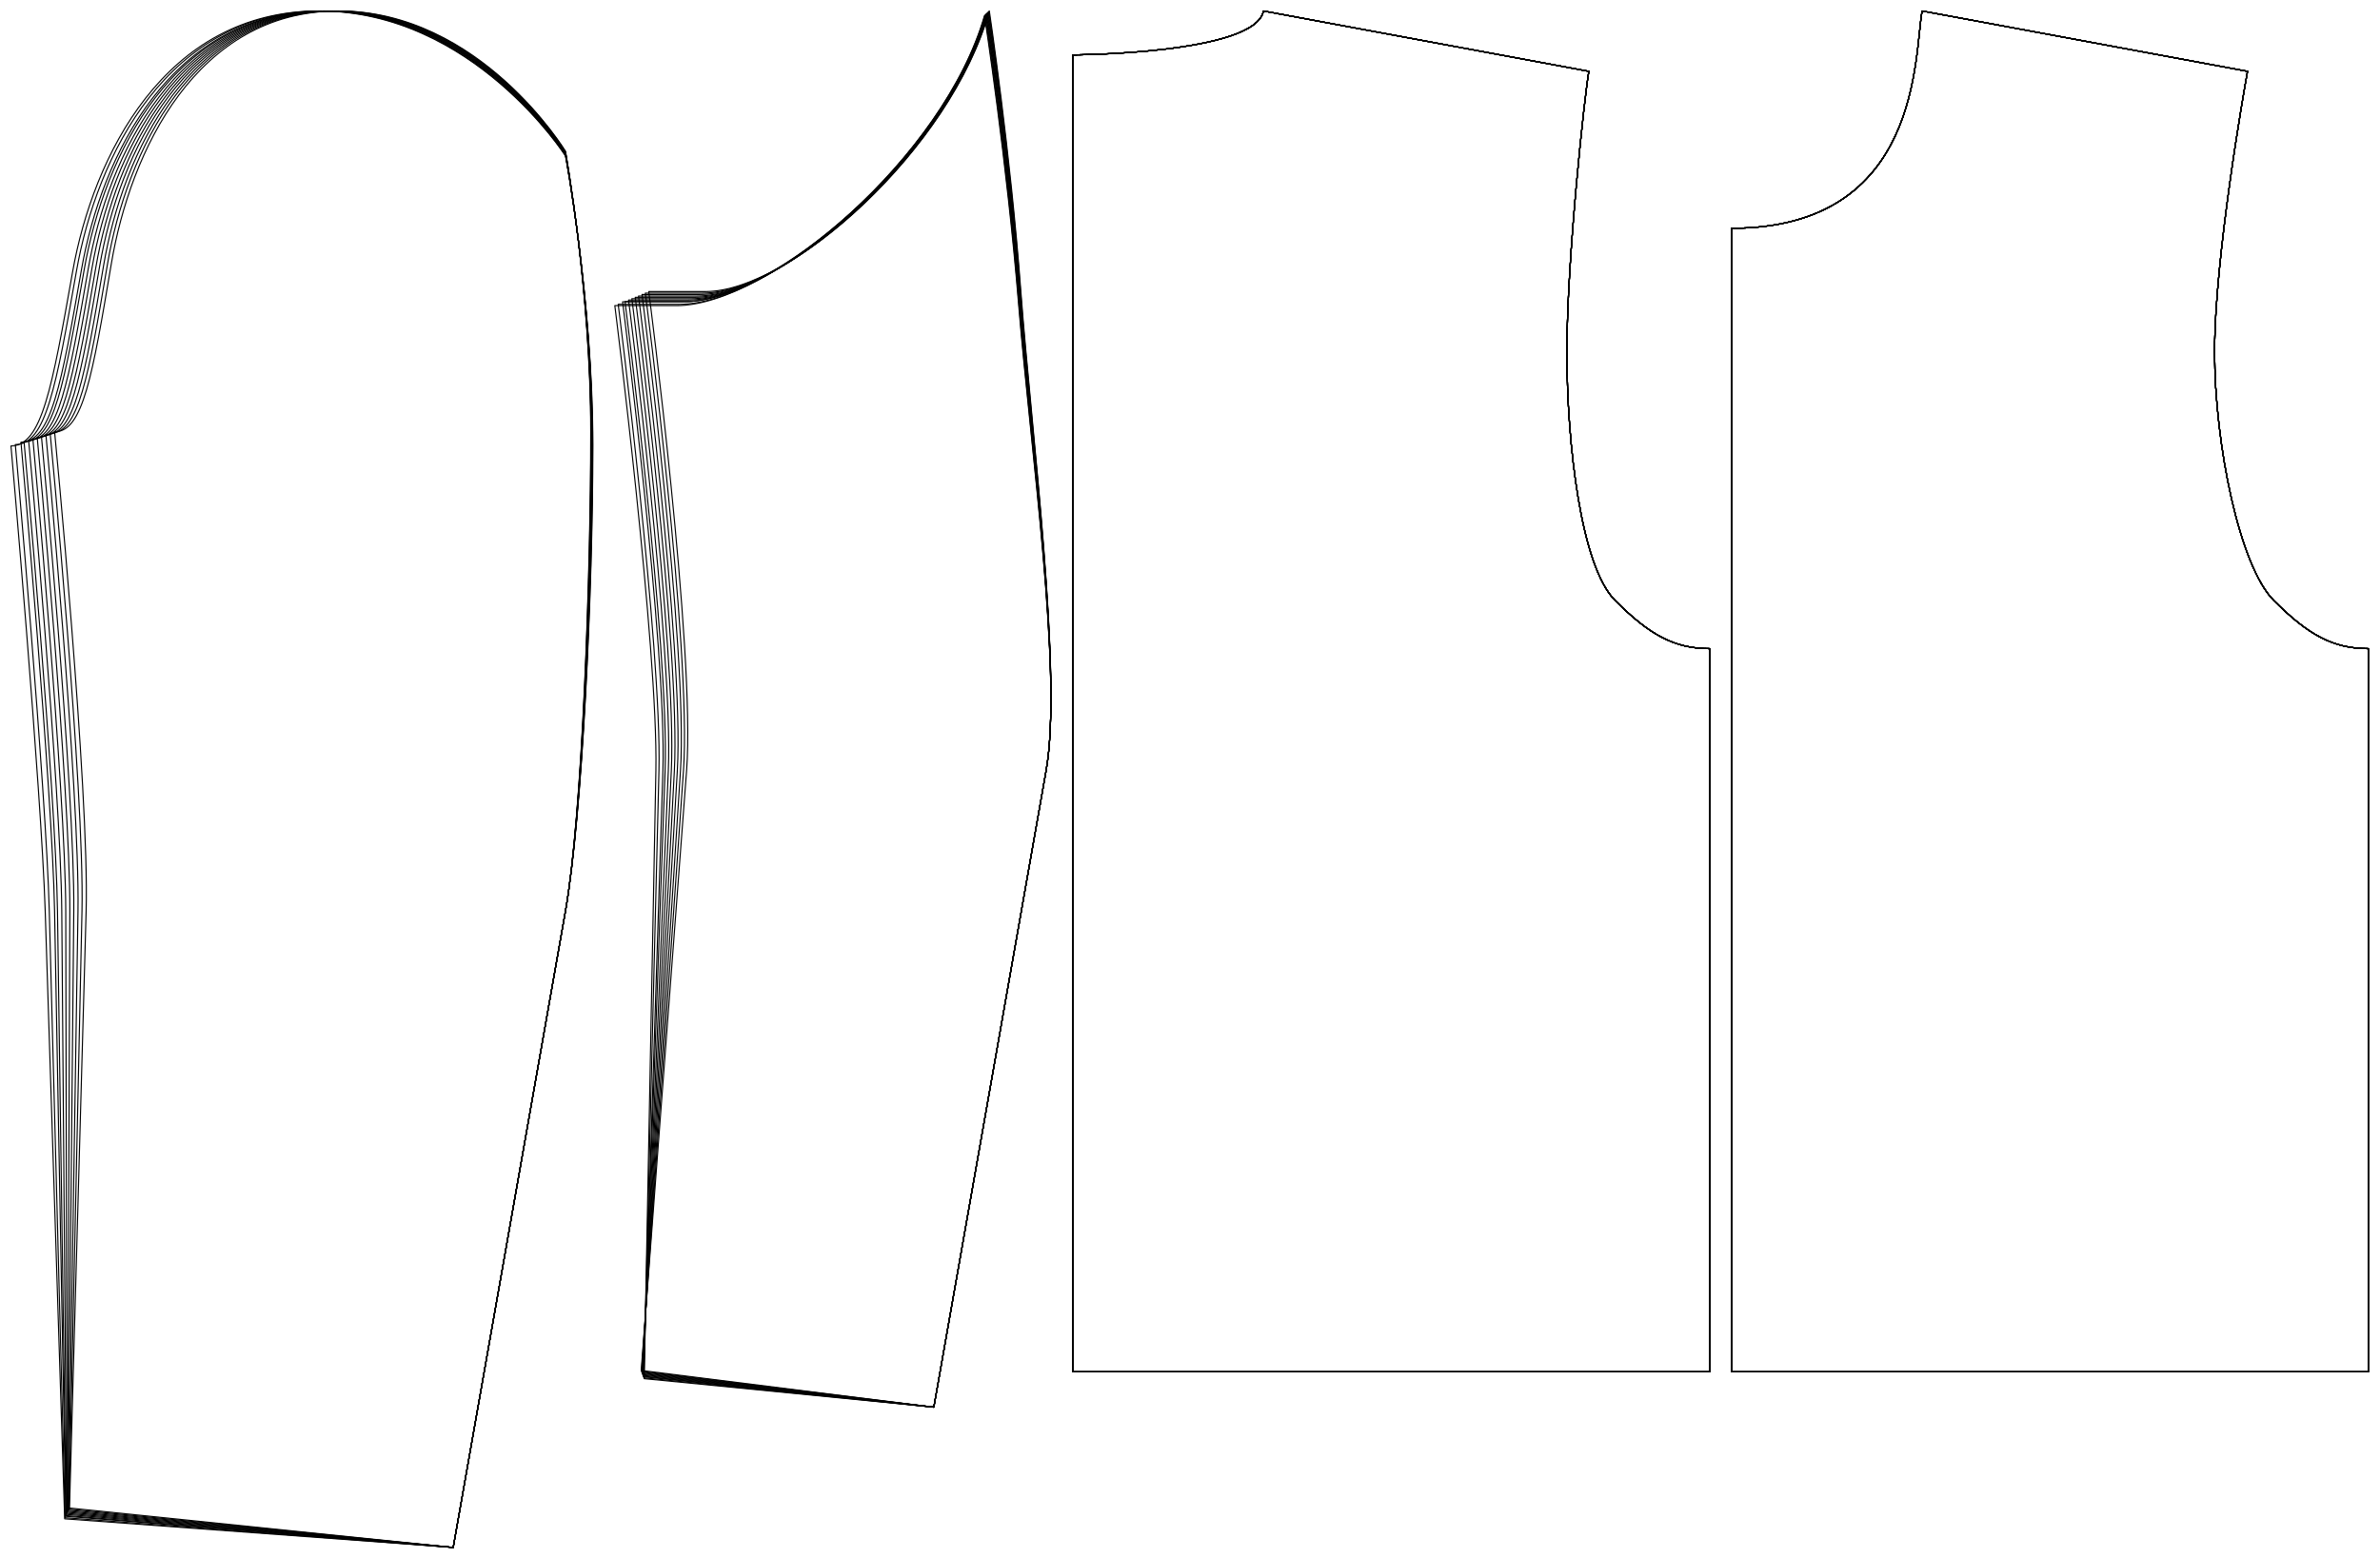 <?xml version="1.0" encoding="UTF-8" standalone="no"?>
<svg
    xmlns="http://www.w3.org/2000/svg"
    xmlns:svg="http://www.w3.org/2000/svg"
    xmlns:xlink="http://www.w3.org/1999/xlink"
    xmlns:freesewing="http://freesewing.org/namespaces/freesewing" viewBox ="0 0 1084 710"
    width ="1084mm"
    height ="710mm"
    freesewing:version ="1.5.0"
    freesewing:origin ="joost.core.freesewing.org" 
>

<style type="text/css">
    <![CDATA[
    path { fill: none; stroke: #000000; stroke-opacity:1; stroke-width: 0.5; stroke-miterlimit:4; stroke-dashoffset:0; stroke-linecap:round; stroke-linejoin:round; }
    path.hidden { fill: none; stroke: none; }]]>
</style>


<!-- Start of group #patternContainer -->
<g id="patternContainer" >
    
    <!-- Start of group #backBlock -->
    <g id="backBlock"  transform=" translate(5 5)  translate(483.667 0) " >
        <path class="hidden" id="2"  d=" M  0,0  L  290,0  L  290,620  L  0,620  z " />
<path transform="translate( 0, 0 )" style="stroke: hsl(26.9, 55%, 50%);" id="18"  d=" M  0,20  L  0,290.5  L  0,500  L  0,620  L  290,620  L  290,290.5  C  273.75,290.5  262.473,284.071  246.951,268.549  C  231.429,253.027  225,197.833  225,155.25  C  225,112.667  233.176,37.332  235,27.5  L  86.777,0  C  83.129,19.664  0,20  0,20  z " />
<path transform="translate( 0, 0 )" style="stroke: hsl(53.8, 55%, 50%);" id="38"  d=" M  0,20  L  0,290.5  L  0,500  L  0,620  L  290,620  L  290,290.5  C  273.75,290.5  262.473,284.071  246.951,268.549  C  231.429,253.027  225,197.833  225,155.25  C  225,112.667  233.176,37.332  235,27.5  L  86.777,0  C  83.129,19.664  0,20  0,20  z " />
<path transform="translate( 0, 0 )" style="stroke: hsl(80.7, 55%, 50%);" id="58"  d=" M  0,20  L  0,290.5  L  0,500  L  0,620  L  290,620  L  290,290.5  C  273.75,290.5  262.473,284.071  246.951,268.549  C  231.429,253.027  225,197.833  225,155.25  C  225,112.667  233.176,37.332  235,27.5  L  86.777,0  C  83.129,19.664  0,20  0,20  z " />
<path transform="translate( 0, 0 )" style="stroke: hsl(107.6, 55%, 50%);" id="78"  d=" M  0,20  L  0,290.5  L  0,500  L  0,620  L  290,620  L  290,290.5  C  273.75,290.5  262.473,284.071  246.951,268.549  C  231.429,253.027  225,197.833  225,155.25  C  225,112.667  233.176,37.332  235,27.5  L  86.777,0  C  83.129,19.664  0,20  0,20  z " />
<path transform="translate( 0, 0 )" style="stroke: hsl(134.5, 55%, 50%);" id="98"  d=" M  0,20  L  0,290.5  L  0,500  L  0,620  L  290,620  L  290,290.5  C  273.75,290.5  262.473,284.071  246.951,268.549  C  231.429,253.027  225,197.833  225,155.25  C  225,112.667  233.176,37.332  235,27.5  L  86.777,0  C  83.129,19.664  0,20  0,20  z " />
<path transform="translate( 0, 0 )" style="stroke: hsl(161.4, 55%, 50%);" id="118"  d=" M  0,20  L  0,290.5  L  0,500  L  0,620  L  290,620  L  290,290.5  C  273.75,290.5  262.473,284.071  246.951,268.549  C  231.429,253.027  225,197.833  225,155.25  C  225,112.667  233.176,37.332  235,27.5  L  86.777,0  C  83.129,19.664  0,20  0,20  z " />
<path transform="translate( 0, 0 )" style="stroke: hsl(188.3, 55%, 50%);" id="138"  d=" M  0,20  L  0,290.5  L  0,500  L  0,620  L  290,620  L  290,290.5  C  273.75,290.5  262.473,284.071  246.951,268.549  C  231.429,253.027  225,197.833  225,155.25  C  225,112.667  233.176,37.332  235,27.5  L  86.777,0  C  83.129,19.664  0,20  0,20  z " />
<path transform="translate( 0, 0 )" style="stroke: hsl(215.2, 55%, 50%);" id="158"  d=" M  0,20  L  0,290.5  L  0,500  L  0,620  L  290,620  L  290,290.5  C  273.75,290.5  262.473,284.071  246.951,268.549  C  231.429,253.027  225,197.833  225,155.25  C  225,112.667  233.176,37.332  235,27.5  L  86.777,0  C  83.129,19.664  0,20  0,20  z " />
<path transform="translate( 0, 0 )" style="stroke: hsl(242.1, 55%, 50%);" id="178"  d=" M  0,20  L  0,290.5  L  0,500  L  0,620  L  290,620  L  290,290.5  C  273.75,290.5  262.473,284.071  246.951,268.549  C  231.429,253.027  225,197.833  225,155.25  C  225,112.667  233.176,37.332  235,27.5  L  86.777,0  C  83.129,19.664  0,20  0,20  z " />
<path transform="translate( 0, 0 )" style="stroke: hsl(269, 55%, 50%);" id="198"  d=" M  0,20  L  0,290.5  L  0,500  L  0,620  L  290,620  L  290,290.5  C  273.75,290.5  262.473,284.071  246.951,268.549  C  231.429,253.027  225,197.833  225,155.25  C  225,112.667  233.176,37.332  235,27.5  L  86.777,0  C  83.129,19.664  0,20  0,20  z " />
<path transform="translate( 0, 0 )" style="stroke: hsl(295.9, 55%, 50%);" id="218"  d=" M  0,20  L  0,290.5  L  0,500  L  0,620  L  290,620  L  290,290.5  C  273.75,290.5  262.473,284.071  246.951,268.549  C  231.429,253.027  225,197.833  225,155.25  C  225,112.667  233.176,37.332  235,27.5  L  86.777,0  C  83.129,19.664  0,20  0,20  z " />
    </g>
    <!-- End of group #backBlock -->
    
    <!-- Start of group #frontBlock -->
    <g id="frontBlock"  transform=" translate(5 5)  translate(783.667 0) " >
        <path class="hidden" id="3"  d=" M  0,0  L  290,0  L  290,620  L  0,620  z " />
<path transform="translate( 0, 0 )" style="stroke: hsl(26.9, 55%, 50%);" id="19"  d=" M  0,99  L  0,290.5  L  0,500  L  0,620  L  290,620  L  290,290.5  C  273.75,290.5  262.473,284.071  246.951,268.549  C  231.429,253.027  220,197.833  220,155.25  C  220,112.667  233.176,37.332  235,27.5  L  86.777,0  C  83.129,19.664  86.777,99  0,99  z " />
<path transform="translate( 0, 0 )" style="stroke: hsl(53.8, 55%, 50%);" id="39"  d=" M  0,99  L  0,290.5  L  0,500  L  0,620  L  290,620  L  290,290.5  C  273.75,290.5  262.473,284.071  246.951,268.549  C  231.429,253.027  220,197.833  220,155.25  C  220,112.667  233.176,37.332  235,27.5  L  86.777,0  C  83.129,19.664  86.777,99  0,99  z " />
<path transform="translate( 0, 0 )" style="stroke: hsl(80.7, 55%, 50%);" id="59"  d=" M  0,99  L  0,290.5  L  0,500  L  0,620  L  290,620  L  290,290.5  C  273.75,290.5  262.473,284.071  246.951,268.549  C  231.429,253.027  220,197.833  220,155.25  C  220,112.667  233.176,37.332  235,27.5  L  86.777,0  C  83.129,19.664  86.777,99  0,99  z " />
<path transform="translate( 0, 0 )" style="stroke: hsl(107.6, 55%, 50%);" id="79"  d=" M  0,99  L  0,290.5  L  0,500  L  0,620  L  290,620  L  290,290.5  C  273.75,290.5  262.473,284.071  246.951,268.549  C  231.429,253.027  220,197.833  220,155.25  C  220,112.667  233.176,37.332  235,27.5  L  86.777,0  C  83.129,19.664  86.777,99  0,99  z " />
<path transform="translate( 0, 0 )" style="stroke: hsl(134.5, 55%, 50%);" id="99"  d=" M  0,99  L  0,290.5  L  0,500  L  0,620  L  290,620  L  290,290.5  C  273.75,290.5  262.473,284.071  246.951,268.549  C  231.429,253.027  220,197.833  220,155.25  C  220,112.667  233.176,37.332  235,27.5  L  86.777,0  C  83.129,19.664  86.777,99  0,99  z " />
<path transform="translate( 0, 0 )" style="stroke: hsl(161.4, 55%, 50%);" id="119"  d=" M  0,99  L  0,290.5  L  0,500  L  0,620  L  290,620  L  290,290.5  C  273.75,290.5  262.473,284.071  246.951,268.549  C  231.429,253.027  220,197.833  220,155.25  C  220,112.667  233.176,37.332  235,27.5  L  86.777,0  C  83.129,19.664  86.777,99  0,99  z " />
<path transform="translate( 0, 0 )" style="stroke: hsl(188.3, 55%, 50%);" id="139"  d=" M  0,99  L  0,290.5  L  0,500  L  0,620  L  290,620  L  290,290.5  C  273.75,290.5  262.473,284.071  246.951,268.549  C  231.429,253.027  220,197.833  220,155.25  C  220,112.667  233.176,37.332  235,27.5  L  86.777,0  C  83.129,19.664  86.777,99  0,99  z " />
<path transform="translate( 0, 0 )" style="stroke: hsl(215.2, 55%, 50%);" id="159"  d=" M  0,99  L  0,290.5  L  0,500  L  0,620  L  290,620  L  290,290.5  C  273.75,290.5  262.473,284.071  246.951,268.549  C  231.429,253.027  220,197.833  220,155.25  C  220,112.667  233.176,37.332  235,27.5  L  86.777,0  C  83.129,19.664  86.777,99  0,99  z " />
<path transform="translate( 0, 0 )" style="stroke: hsl(242.1, 55%, 50%);" id="179"  d=" M  0,99  L  0,290.5  L  0,500  L  0,620  L  290,620  L  290,290.5  C  273.75,290.5  262.473,284.071  246.951,268.549  C  231.429,253.027  220,197.833  220,155.25  C  220,112.667  233.176,37.332  235,27.5  L  86.777,0  C  83.129,19.664  86.777,99  0,99  z " />
<path transform="translate( 0, 0 )" style="stroke: hsl(269, 55%, 50%);" id="199"  d=" M  0,99  L  0,290.5  L  0,500  L  0,620  L  290,620  L  290,290.5  C  273.75,290.5  262.473,284.071  246.951,268.549  C  231.429,253.027  220,197.833  220,155.25  C  220,112.667  233.176,37.332  235,27.5  L  86.777,0  C  83.129,19.664  86.777,99  0,99  z " />
<path transform="translate( 0, 0 )" style="stroke: hsl(295.9, 55%, 50%);" id="219"  d=" M  0,99  L  0,290.5  L  0,500  L  0,620  L  290,620  L  290,290.5  C  273.75,290.5  262.473,284.071  246.951,268.549  C  231.429,253.027  220,197.833  220,155.25  C  220,112.667  233.176,37.332  235,27.5  L  86.777,0  C  83.129,19.664  86.777,99  0,99  z " />
    </g>
    <!-- End of group #frontBlock -->
    
    <!-- Start of group #sleeveBlock -->
    <g id="sleeveBlock" >
    </g>
    <!-- End of group #sleeveBlock -->
    
    <!-- Start of group #topsleeveBlock -->
    <g id="topsleeveBlock"  transform=" translate(154.14 5)  translate(0 0) " >
        <path class="hidden" id="4"  d=" M  -149.14,0  L  115.888,0  L  115.888,700  L  -149.14,700  z " />
<path transform="translate( 0, 0 )" style="stroke: hsl(26.9, 55%, 50%);" id="20"  d=" M  52.281,700  L  103.416,410  C  111.086,366.5  114.907,255.65  114.907,191.737  C  114.907,127.824  103.416,63.912  103.416,63.912  C  103.416,63.912  64.635,0  0,0  C  -64.635,0  -94.798,63.912  -103.416,115.042  C  -112.034,166.172  -116.343,191.737  -129.27,191.737  C  -129.27,191.737  -113.392,355.594  -114.907,410  L  -122.481,682.033  z " />
<path transform="translate( -0.896, 0 )" style="stroke: hsl(53.8, 55%, 50%);" id="40"  d=" M  53.177,700  L  104.312,410  C  111.982,366.5  115.902,256.584  115.902,192.438  C  115.902,128.292  104.312,64.146  104.312,64.146  C  104.312,64.146  65.195,0  0,0  C  -65.195,0  -95.619,64.146  -104.312,115.463  C  -113.005,166.78  -117.351,192.438  -130.39,192.438  C  -130.39,192.438  -114.719,355.495  -115.902,410  L  -121.815,682.526  z " />
<path transform="translate( -1.76, 0 )" style="stroke: hsl(80.7, 55%, 50%);" id="60"  d=" M  54.041,700  L  105.176,410  C  112.846,366.5  116.862,257.422  116.862,193.066  C  116.862,128.71  105.176,64.355  105.176,64.355  C  105.176,64.355  65.735,0  0,0  C  -65.735,0  -96.411,64.356  -105.176,115.84  C  -113.941,167.324  -118.323,193.066  -131.47,193.066  C  -131.47,193.066  -116,355.4  -116.862,410  L  -121.171,683.002  z " />
<path transform="translate( -2.666, 0 )" style="stroke: hsl(107.6, 55%, 50%);" id="80"  d=" M  54.947,700  L  106.082,410  C  113.752,366.5  117.869,258.363  117.869,193.772  C  117.869,129.181  106.082,64.591  106.082,64.591  C  106.082,64.591  66.301,0  0,0  C  -66.301,0  -97.242,64.591  -106.082,116.263  C  -114.922,167.935  -119.342,193.772  -132.602,193.772  C  -132.602,193.772  -117.344,355.299  -117.869,410  L  -120.495,683.504  z " />
<path transform="translate( -3.518, 0 )" style="stroke: hsl(134.5, 55%, 50%);" id="100"  d=" M  55.799,700  L  106.934,410  C  114.604,366.5  118.816,259.15  118.816,194.362  C  118.816,129.574  106.934,64.787  106.934,64.787  C  106.934,64.787  66.834,0  0,0  C  -66.834,0  -98.023,64.787  -106.934,116.617  C  -115.845,168.447  -120.301,194.362  -133.667,194.362  C  -133.667,194.362  -118.607,355.204  -118.816,410  L  -119.859,683.977  z " />
<path transform="translate( -4.397, 0 )" style="stroke: hsl(161.4, 55%, 50%);" id="120"  d=" M  56.678,700  L  107.813,410  C  115.483,366.5  119.792,259.996  119.792,194.997  C  119.792,129.998  107.813,64.999  107.813,64.999  C  107.813,64.999  67.383,0  0,0  C  -67.383,0  -98.828,64.998  -107.813,116.998  C  -116.798,168.998  -121.29,194.997  -134.766,194.997  C  -134.766,194.997  -119.91,355.107  -119.792,410  L  -119.2,684.466  z " />
<path transform="translate( -5.258, 0 )" style="stroke: hsl(188.3, 55%, 50%);" id="140"  d=" M  57.539,700  L  108.674,410  C  116.344,366.5  120.749,260.787  120.749,195.59  C  120.749,130.393  108.674,65.197  108.674,65.197  C  108.674,65.197  67.921,0  0,0  C  -67.921,0  -99.618,65.196  -108.674,117.354  C  -117.73,169.512  -122.258,195.59  -135.842,195.59  C  -135.842,195.59  -121.188,355.011  -120.749,410  L  -118.554,684.946  z " />
<path transform="translate( -6.184, 0 )" style="stroke: hsl(215.2, 55%, 50%);" id="160"  d=" M  58.465,700  L  109.6,410  C  117.27,366.5  121.778,261.742  121.778,196.306  C  121.778,130.87  109.6,65.435  109.6,65.435  C  109.6,65.435  68.5,0  0,0  C  -68.5,0  -100.467,65.436  -109.6,117.784  C  -118.733,170.132  -123.3,196.306  -137,196.306  C  -137,196.306  -122.562,354.907  -121.778,410  L  -117.857,685.465  z " />
<path transform="translate( -6.811, 0 )" style="stroke: hsl(242.1, 55%, 50%);" id="180"  d=" M  59.092,700  L  110.227,410  C  117.897,366.5  122.474,261.9  122.474,196.425  C  122.474,130.95  110.227,65.475  110.227,65.475  C  110.227,65.475  68.892,0  0,0  C  -68.892,0  -101.041,65.475  -110.227,117.855  C  -119.413,170.235  -124.006,196.425  -137.784,196.425  C  -137.784,196.425  -123.492,354.836  -122.474,410  L  -117.384,685.816  z " />
<path transform="translate( -7.952, 0 )" style="stroke: hsl(269, 55%, 50%);" id="200"  d=" M  60.233,700  L  111.368,410  C  119.038,366.5  123.742,263.395  123.742,197.546  C  123.742,131.697  111.368,65.849  111.368,65.849  C  111.368,65.849  69.605,0  0,0  C  -69.605,0  -102.087,65.849  -111.368,118.528  C  -120.649,171.207  -125.289,197.546  -139.21,197.546  C  -139.21,197.546  -125.186,354.708  -123.742,410  L  -116.523,686.459  z " />
<path transform="translate( -8.831, 0 )" style="stroke: hsl(295.9, 55%, 50%);" id="220"  d=" M  61.112,700  L  112.247,410  C  119.917,366.5  124.719,264.198  124.719,198.148  C  124.719,132.098  112.247,66.049  112.247,66.049  C  112.247,66.049  70.154,0  0,0  C  -70.154,0  -102.893,66.05  -112.247,118.889  C  -121.601,171.728  -126.278,198.148  -140.309,198.148  C  -140.309,198.148  -126.491,354.609  -124.719,410  L  -115.857,686.955  z " />
    </g>
    <!-- End of group #topsleeveBlock -->
    
    <!-- Start of group #undersleeveBlock -->
    <g id="undersleeveBlock"  transform=" translate(98.016 -58.912)  translate(275.028 0) " >
        <path class="hidden" id="5"  d=" M  -93.016,63.912  L  105.623,63.912  L  105.623,700  L  -93.016,700  z " />
<path transform="translate( 0, 0 )" style="stroke: hsl(26.9, 55%, 50%);" id="21"  d=" M  52.281,700  L  103.416,410  C  111.086,366.5  96.686,255.472  91.925,191.737  C  87.164,128.002  77.562,63.912  77.562,63.912  C  60.231,126.357  -12.927,191.737  -51.708,191.737  L  -77.562,191.737  C  -77.562,191.737  -56.193,355.347  -60.326,410  L  -80.989,683.262  L  52.281,700  z " />
<path transform="translate( -0.896, 0 )" style="stroke: hsl(53.8, 55%, 50%);" id="41"  d=" M  53.177,700  L  104.312,410  C  111.982,366.5  97.545,256.402  92.722,192.438  C  87.899,128.474  78.234,64.146  78.234,64.146  C  60.767,126.807  -13.039,192.438  -52.156,192.438  L  -78.234,192.438  C  -78.234,192.438  -57.027,355.271  -60.849,410  L  -79.96,683.645  L  53.177,700  z " />
<path transform="translate( -1.76, 0 )" style="stroke: hsl(80.7, 55%, 50%);" id="61"  d=" M  54.041,700  L  105.176,410  C  112.846,366.5  98.372,257.237  93.49,193.066  C  88.608,128.895  78.882,64.355  78.882,64.355  C  61.304,127.212  -13.147,193.066  -52.588,193.066  L  -78.882,193.066  C  -78.882,193.066  -57.83,355.197  -61.353,410  L  -78.967,684.015  L  54.041,700  z " />
<path transform="translate( -2.666, 0 )" style="stroke: hsl(107.6, 55%, 50%);" id="81"  d=" M  54.947,700  L  106.082,410  C  113.752,366.5  99.24,258.173  94.295,193.772  C  89.35,129.371  79.561,64.591  79.561,64.591  C  61.858,127.669  -13.26,193.772  -53.041,193.772  L  -79.562,193.772  C  -79.562,193.772  -58.672,355.12  -61.881,410  L  -77.924,684.401  L  54.947,700  z " />
<path transform="translate( -3.518, 0 )" style="stroke: hsl(134.5, 55%, 50%);" id="101"  d=" M  55.799,700  L  106.934,410  C  114.604,366.5  100.054,258.957  95.052,194.362  C  90.05,129.767  80.2,64.787  80.2,64.787  C  62.388,128.05  -13.367,194.362  -53.467,194.362  L  -80.201,194.362  C  -80.201,194.362  -59.465,355.047  -62.378,410  L  -76.942,684.764  L  55.799,700  z " />
<path transform="translate( -4.397, 0 )" style="stroke: hsl(161.4, 55%, 50%);" id="121"  d=" M  56.678,700  L  107.813,410  C  115.483,366.5  100.897,259.799  95.834,194.997  C  90.771,130.195  80.86,64.999  80.86,64.999  C  62.941,128.463  -13.477,194.997  -53.907,194.997  L  -80.86,194.997  C  -80.86,194.997  -60.283,354.972  -62.891,410  L  -75.929,685.138  L  56.678,700  z " />
<path transform="translate( -5.258, 0 )" style="stroke: hsl(188.3, 55%, 50%);" id="141"  d=" M  57.539,700  L  108.674,410  C  116.344,366.5  101.72,260.586  96.599,195.59  C  91.478,130.594  81.505,65.197  81.505,65.197  C  63.459,128.841  -13.584,195.59  -54.337,195.59  L  -81.506,195.59  C  -81.506,195.59  -61.085,354.899  -63.393,410  L  -74.935,685.503  L  57.539,700  z " />
<path transform="translate( -6.184, 0 )" style="stroke: hsl(215.2, 55%, 50%);" id="161"  d=" M  58.465,700  L  109.6,410  C  117.27,366.5  102.609,261.536  97.422,196.306  C  92.235,131.076  82.2,65.435  82.2,65.435  C  64.046,129.309  -13.7,196.306  -54.8,196.306  L  -82.2,196.306  C  -82.2,196.306  -61.947,354.82  -63.933,410  L  -73.865,685.896  L  58.465,700  z " />
<path transform="translate( -6.811, 0 )" style="stroke: hsl(242.1, 55%, 50%);" id="181"  d=" M  59.092,700  L  110.227,410  C  117.897,366.5  103.2,261.692  97.98,196.425  C  92.76,131.158  82.67,65.475  82.67,65.475  C  64.451,129.382  -13.778,196.425  -55.113,196.425  L  -82.67,196.425  C  -82.67,196.425  -62.531,354.768  -64.299,410  L  -73.141,686.162  L  59.092,700  z " />
<path transform="translate( -7.952, 0 )" style="stroke: hsl(269, 55%, 50%);" id="201"  d=" M  60.233,700  L  111.368,410  C  119.038,366.5  104.304,263.181  98.994,197.546  C  93.684,131.911  83.526,65.849  83.526,65.849  C  65.122,130.104  -13.921,197.546  -55.684,197.546  L  -83.526,197.546  C  -83.526,197.546  -63.594,354.671  -64.965,410  L  -71.819,686.644  L  60.233,700  z " />
<path transform="translate( -8.831, 0 )" style="stroke: hsl(295.9, 55%, 50%);" id="221"  d=" M  61.112,700  L  112.247,410  C  119.917,366.5  105.146,263.979  99.775,198.148  C  94.404,132.317  84.185,66.049  84.185,66.049  C  65.675,130.495  -14.031,198.148  -56.123,198.148  L  -84.185,198.148  C  -84.185,198.148  -64.412,354.597  -65.477,410  L  -70.801,687.014  L  61.112,700  z " />
    </g>
    <!-- End of group #undersleeveBlock -->
    
    <!-- Start of group #sampler-backBlock -->
    <g id="sampler-backBlock" >
    </g>
    <!-- End of group #sampler-backBlock -->
    
    <!-- Start of group #sampler-frontBlock -->
    <g id="sampler-frontBlock" >
    </g>
    <!-- End of group #sampler-frontBlock -->
    
    <!-- Start of group #sampler-topsleeveBlock -->
    <g id="sampler-topsleeveBlock" >
    </g>
    <!-- End of group #sampler-topsleeveBlock -->
    
    <!-- Start of group #sampler-undersleeveBlock -->
    <g id="sampler-undersleeveBlock" >
    </g>
    <!-- End of group #sampler-undersleeveBlock -->
</g>
<!-- End of group #patternContainer -->

</svg>

